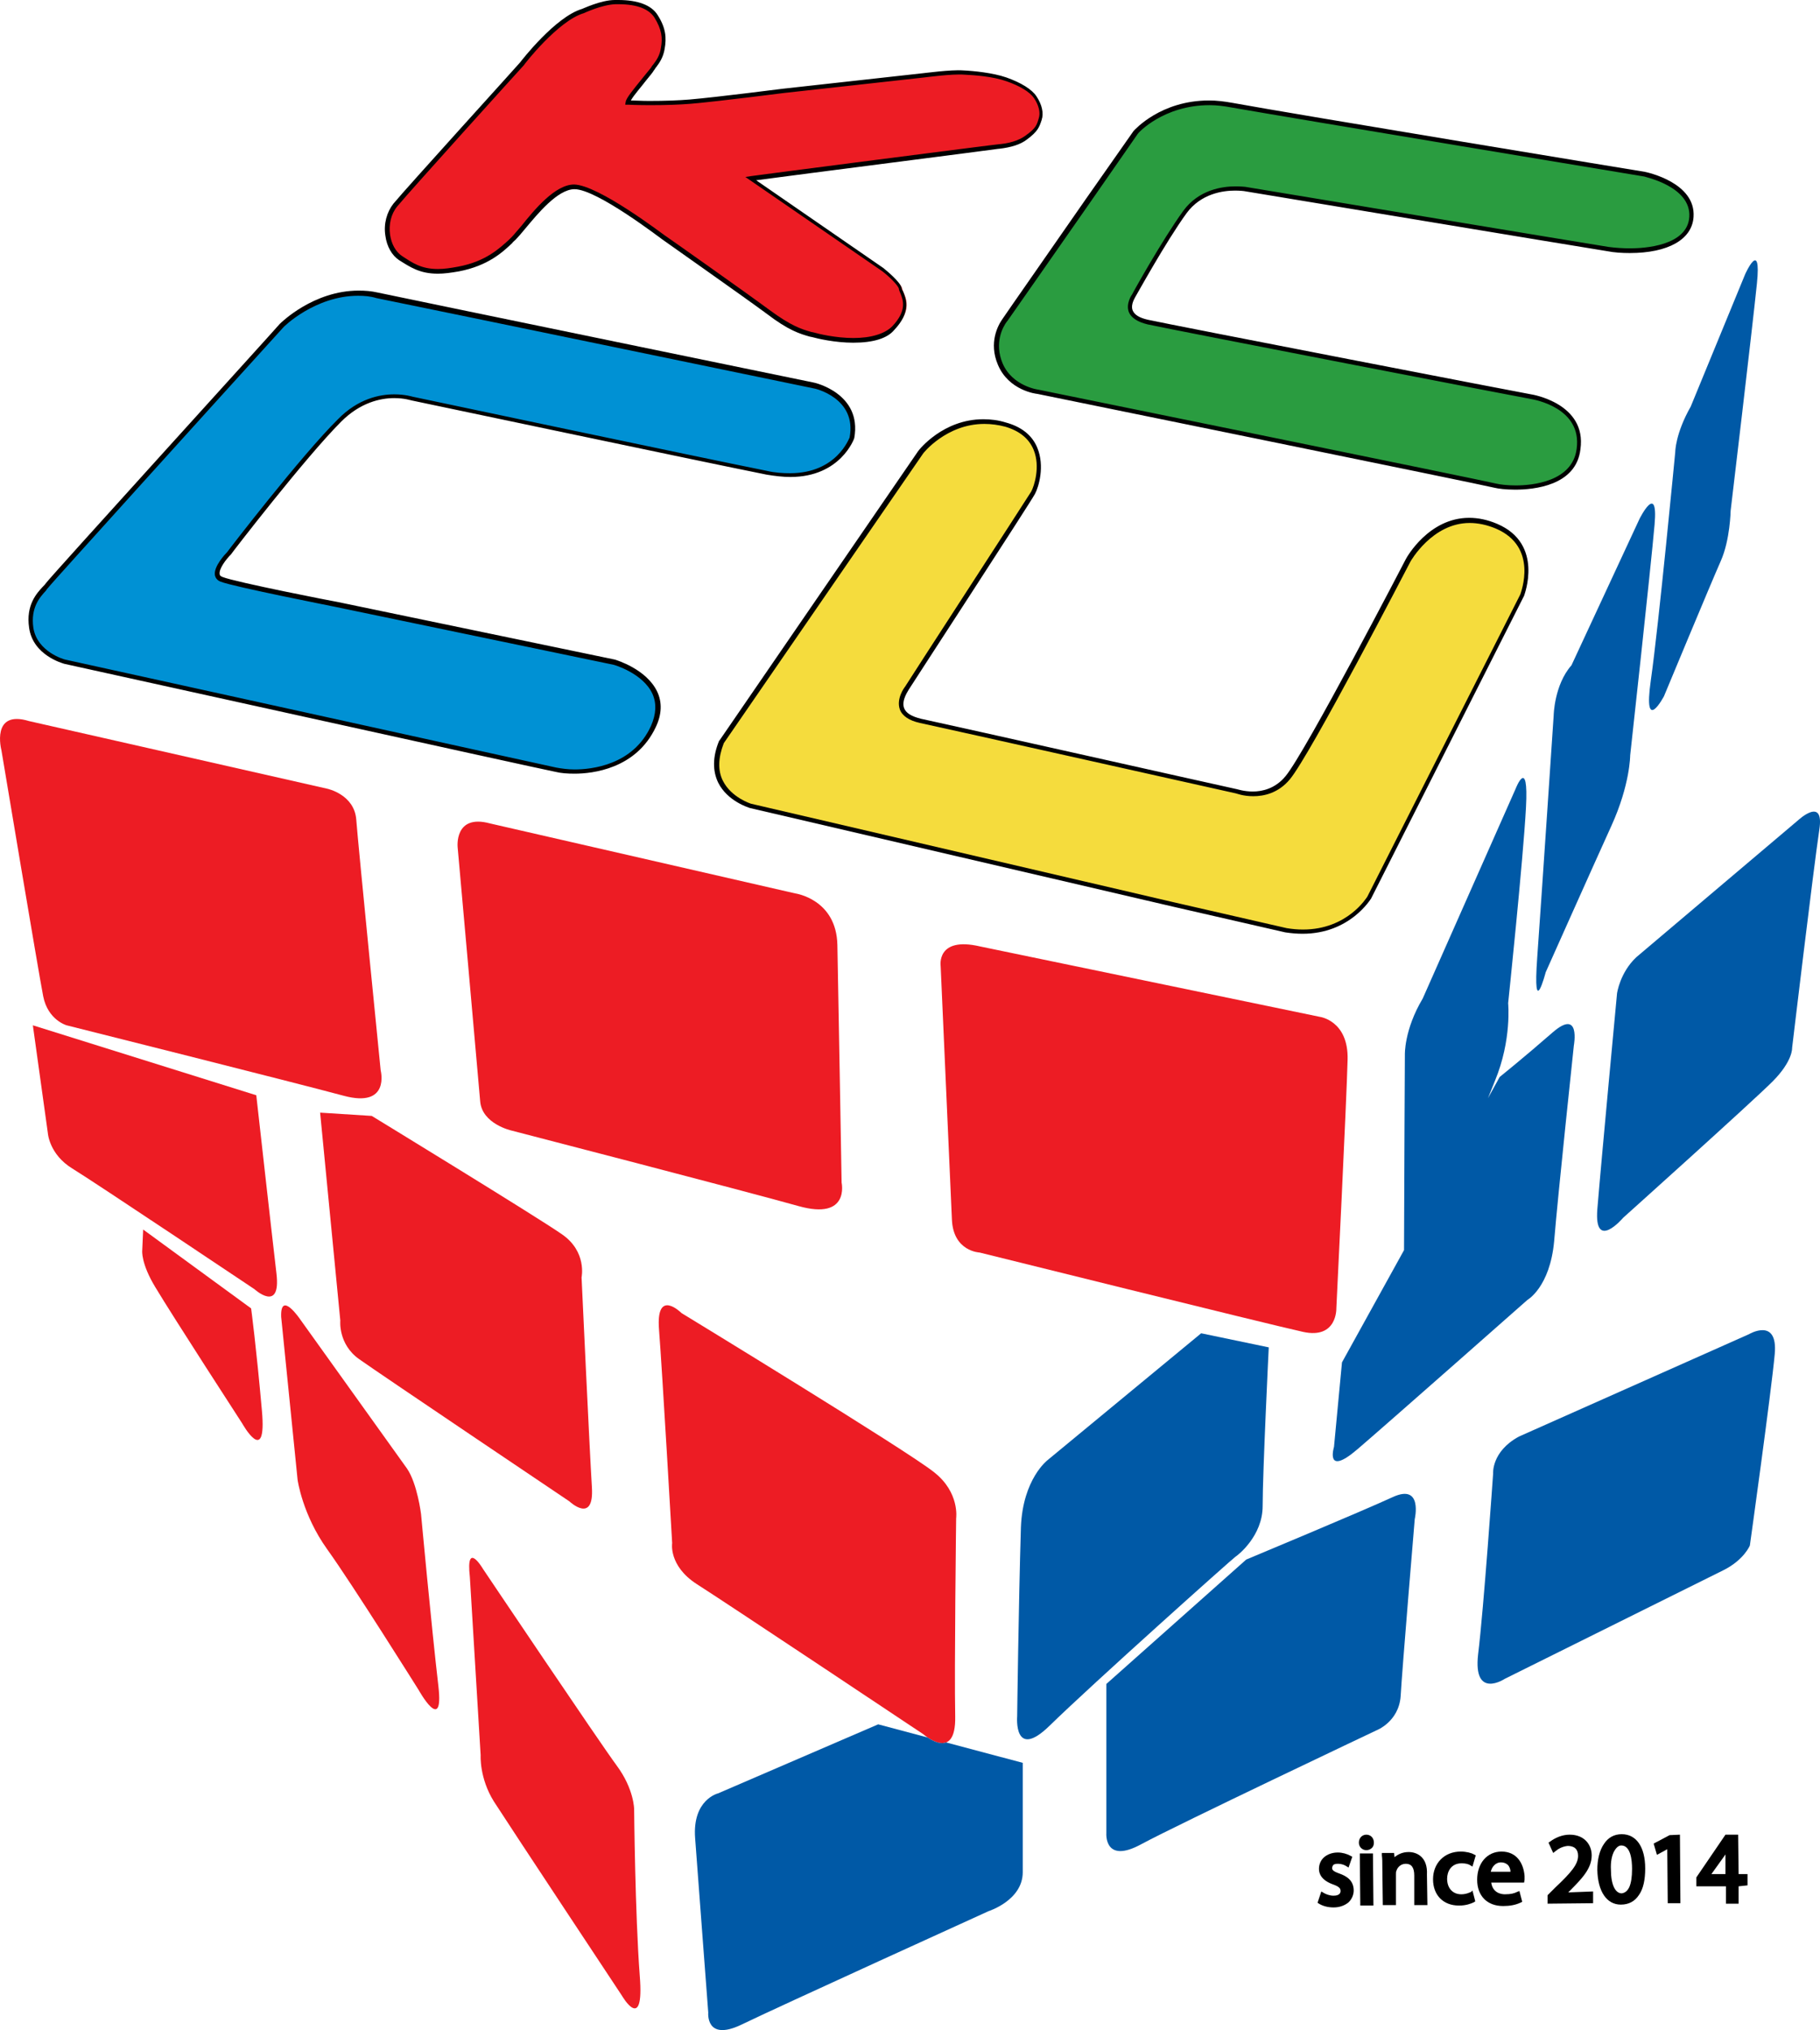 <?xml version="1.0" encoding="UTF-8"?>
<svg id="Layer_1" xmlns="http://www.w3.org/2000/svg" version="1.1" viewBox="0 0 387.74 432.42">
  <!-- Generator: Adobe Illustrator 29.4.0, SVG Export Plug-In . SVG Version: 2.1.0 Build 152)  -->
  <defs>
    <style>
      .st0 {
        fill: #0059a6;
      }

      .st1 {
        fill: #2a9c40;
      }

      .st2 {
        fill: #f5dc3d;
      }

      .st3 {
        fill: #0091d4;
      }

      .st4 {
        fill: #ed1c24;
      }
    </style>
  </defs>
  <g>
    <path class="st4" d="M6.2,153.6l63.5,14.4s5.8,1.2,6.2,6.6,5.2,53.4,5.2,53.4c0,0,2.1,8.1-7.9,5.4s-59-15-59-15c0,0-4-1.1-5-6.2-1-5.1-8.9-52.4-8.9-52.4,0,0-2.3-8.7,5.9-6.2Z"/>
    <path class="st4" d="M104.4,175.4l65,14.9s8.8,1.2,9,11c.2,9.7.9,50.6.9,50.6,0,0,1.8,8.1-9.2,5s-61.2-16.1-61.2-16.1c0,0-6.2-1.4-6.6-6.2s-4.8-54.1-4.8-54.1c0,0-.8-7.2,6.9-5.1Z"/>
    <path class="st4" d="M208.8,201.6l72.4,15s6.1.8,5.9,9.1-2.4,53-2.4,53c0,0,.2,6.6-7.1,5s-68.9-16.9-68.9-16.9c0,0-5.6-.2-5.9-7s-2.4-54-2.4-54c0,0-1-6.4,8.4-4.2Z"/>
    <path class="st4" d="M7,218.4l3.2,23s.3,4.5,5.2,7.5,38.8,25.7,38.8,25.7c0,0,5.7,5.2,4.7-3.3s-4.3-38-4.3-38l-47.6-14.9Z"/>
    <path class="st4" d="M68.2,237l4.3,44.3s-.5,5,4,8.2,44.8,30.3,44.8,30.3c0,0,5.3,5,4.8-3s-2.2-44.7-2.2-44.7c0,0,1.2-5.5-4.2-9.2-5.3-3.7-40.5-25.2-40.5-25.2l-11-.7Z"/>
    <path class="st4" d="M145.2,279.7s-5.5-5.5-4.8,3.5,2.8,45.5,2.8,45.5c0,0-.8,4.8,5.2,8.7,6,3.8,48.3,32,48.3,32,0,0,7,6.2,6.8-3.8s.2-42.2.2-42.2c0,0,.8-5.5-4.7-9.8-5.4-4.4-53.8-33.9-53.8-33.9Z"/>
    <path class="st4" d="M30.5,261.9l-.2,4.5s-.3,2.7,2.8,7.8c3.9,6.5,18.5,29,18.5,29,0,0,5.3,9.5,4.2-2.7-1.2-13.6-2.3-21.8-2.3-21.8l-23-16.8Z"/>
    <path class="st4" d="M59.9,280.5l3.5,34.7s1,7.4,6.3,14.8c5.4,7.5,19.5,30,19.5,30,0,0,5.4,9.7,4.2-.8-1.5-12.9-3.7-36.7-3.7-36.7,0,0-.8-6.5-3-9.7-2.5-3.5-22.7-31.7-22.7-31.7,0,0-4.3-6.4-4.1-.6Z"/>
    <path class="st4" d="M100.1,335.9l2.3,38s-.3,4.8,2.8,9.8c3.2,5,27.3,41.4,27.3,41.4,0,0,4.8,8.3,3.8-4.2-1-13.2-1.2-35.5-1.2-35.5,0,0,0-4.3-3.7-9.3s-28.5-41.9-28.5-41.9c0,0-3.7-6.3-2.8,1.7Z"/>
    <path class="st0" d="M334.8,141.7l14.5-31.2s4-8,3.2,1.2-5.2,49.2-5.2,49.2c0,0,0,6.2-4,15s-14,31.2-14,31.2c0,0-2.8,10.7-1.8-3.2,1-14,3.5-51.5,3.5-51.5,0,0,.1-6.5,3.8-10.7Z"/>
    <path class="st0" d="M360.2,86.6l11.6-28.2s3.5-7.8,2.5,2-5.6,48.4-5.6,48.4c0,0-.1,6.2-2.1,10.7s-12.1,28.8-12.1,28.8c0,0-4.5,8.5-2.8-3.4s5.2-48.6,5.2-48.6c0,0,0-3.9,3.3-9.7Z"/>
    <path class="st0" d="M255.9,284l-32.7,27s-5.3,4-5.7,14.3c-.5,16.5-.8,40.3-.8,40.3,0,0-.8,9.5,6.9,2,9.1-8.9,39.1-35.7,39.6-36s5.8-4.4,5.8-10.8c0-7.3,1.3-33.8,1.3-33.8l-14.4-3Z"/>
    <path class="st0" d="M330.8,219.9c-6.3,5.5-11.3,9.5-11.3,9.5l-2.5,4.53c.6-1.5,1.11-2.78,1.5-3.73,3.6-8.7,2.8-16.5,2.8-16.5,0,0,3.2-30.5,3.8-41.7s-2.2-4-2.2-4l-19.8,44.7c-4,6.7-3.8,12-3.8,12,0,0-.14,26.47-.18,41.59l-13.22,23.91-1.7,18s-2,6.5,5,.5,36.2-31.8,36.2-31.8c0,0,4.8-2.7,5.7-12.5.8-9.8,4.2-41.7,4.2-41.7,0,0,1.5-8-4.5-2.8Z"/>
    <path class="st0" d="M348.6,203.9l34.5-29.2s5.6-5.2,4.5,2c-1.3,8.7-5.8,46.5-5.8,46.5,0,0,.2,2.8-4.2,7.2s-31.8,29-31.8,29c0,0-6.2,7.3-5.5-1.8.9-11,4.2-46,4.2-46,0,0,.6-4.4,4.1-7.7Z"/>
    <path class="st0" d="M201.55,371.15c-1.29.49-2.93-.37-3.93-1.05l-10.53-2.8-34.1,14.7s-5.5,1.3-4.9,9.5c.6,8.2,2.8,37.2,2.8,37.2,0,0-.6,6.2,7,2.6,7.6-3.7,52.7-24.2,52.7-24.2,0,0,7.3-2.3,7.3-8.3v-23.3l-16.34-4.35Z"/>
    <path class="st0" d="M235.7,358.7v31.8s-.5,6.7,7.5,2.3c8-4.3,50-24.2,50-24.2,0,0,4.8-1.8,5.2-7.3.3-5.5,3-37.7,3-37.7,0,0,1.8-7.7-4.7-4.7s-31.2,13.3-31.2,13.3l-29.8,26.5Z"/>
    <path class="st0" d="M323.6,306l49-21.8s6.2-3.7,5.5,4.2c-.7,7.8-5.3,40.8-5.3,40.8,0,0-1.2,3-5.5,5.2l-46.7,23.2s-6.8,4.5-5.7-5.2c1.2-9.7,3.2-38.5,3.2-38.5,0,0-.4-4.7,5.5-7.9Z"/>
    <g>
      <path d="M285.4,399.1c-1.4-.5-1.6-.8-1.6-1.2,0-.2.1-.4.2-.6.2-.2.5-.3,1-.3.9,0,1.5.3,1.8.5l.5.3.8-2.3-.4-.2c-.7-.4-1.7-.7-2.7-.7-1.2,0-2.2.4-2.9,1-.7.6-1.1,1.5-1.1,2.5s.5,2.4,3,3.3c1.4.5,1.6.9,1.6,1.4,0,.9-1,1-1.5,1-.8,0-1.6-.3-2.1-.6l-.5-.3-.8,2.4.3.2c.8.5,1.9.8,3.1.8h0c1.3,0,2.3-.4,3.1-1,.7-.6,1.2-1.6,1.2-2.6,0-2.2-1.6-3.1-3-3.6ZM284.1,405.7h0Z"/>
      <path d="M291.1,390.8c-.9,0-1.6.7-1.6,1.7,0,.9.7,1.6,1.6,1.6h0c.5,0,.9-.2,1.2-.5.3-.3.4-.7.4-1.1,0-1-.7-1.7-1.6-1.7ZM291.1,393.6h0Z"/>
      <polygon points="289.7 394.8 289.8 405.9 292.6 405.9 292.5 394.8 289.7 394.8"/>
      <path d="M300.1,394.5c-1.3,0-2.3.5-3,1.1l-.1-.9h-2.6v.5c.1.7.1,1.5.1,2.7l.1,7.9h2.8v-6.6c0-.3,0-.5.1-.7.2-.7.9-1.5,2-1.5,1.2,0,1.8.8,1.8,2.5v6.3h2.8l-.1-6.5c.2-3.6-2-4.8-3.9-4.8Z"/>
      <path d="M313.4,403c-.5.2-1.1.5-2.1.5-1.8,0-3-1.3-3-3.3,0-1.5.8-3.3,3.1-3.3.9,0,1.5.2,1.8.4l.5.3.7-2.4-.4-.2c-.5-.3-1.6-.6-2.8-.6-3.5,0-5.9,2.5-5.9,5.9s2.2,5.6,5.5,5.6h.1c1.4,0,2.5-.4,3.1-.7l.3-.2-.6-2.3-.3.3ZM311,405.5h0Z"/>
      <path d="M319.9,394.4c-3.1,0-5.2,2.5-5.2,6s2.2,5.6,5.5,5.6h.1c1.3,0,2.5-.2,3.6-.7l.4-.2-.6-2.3-.5.2c-.6.3-1.3.5-2.6.5-.8,0-2.6-.3-2.9-2.5h7l.1-.6v-.8c-.2-2.6-1.6-5.2-4.9-5.2ZM319.8,396.2v.5c.6,0,1,.2,1.4.5.4.4.6,1,.6,1.5h-4.2c.2-.9.9-2,2.2-2v-.5h0ZM320.2,405.4h0Z"/>
      <path d="M334.1,403.1l.2-.2c2.8-2.8,4.8-4.9,4.8-7.7,0-2.2-1.5-4.4-4.7-4.4-1.5,0-3,.6-4.2,1.5l-.3.2,1,2.2.5-.4c.6-.5,1.5-1,2.6-1.1,1.4,0,2.2.7,2.2,2.1,0,1.8-1.4,3.5-4.9,6.8l-1.6,1.6v1.8l9.7-.1v-2.5l-5.3.2Z"/>
      <path d="M345.5,390.7c-1.6,0-2.9.7-3.8,2.1-.9,1.3-1.4,3.2-1.4,5.5.1,4.6,2,7.4,5,7.4h0c1.7,0,3-.7,3.9-2.1.9-1.3,1.3-3.2,1.3-5.6,0-4.6-1.9-7.3-5-7.3ZM343.9,394.3c.3-.5.8-1.2,1.5-1.2v-.5h0v.5c2,0,2.3,3.1,2.3,5,0,1.7-.2,3-.6,3.9-.4.8-.9,1.2-1.6,1.3-1.4,0-2.3-1.9-2.3-5-.1-1.7.2-3.1.7-4ZM345.3,405.2h0Z"/>
      <polygon points="355.7 390.9 352.3 392.7 353 395.1 355.2 393.9 355.3 405.4 358 405.4 357.9 390.8 355.7 390.9"/>
      <path d="M372.3,401.6v-2.4h-1.9l-.1-8.4h-2.7l-6.2,9.1v1.9h6.3v3.7h2.7v-3.7l1.9-.2ZM367.6,399.2h-3l2.8-3.9c.1-.1.1-.2.2-.3v4.2Z"/>
    </g>
  </g>
  <g>
    <g>
      <path class="st4" d="M124.2,2.4s3.9-1.8,6.9-1.9,7,.3,8.8,3c1.7,2.7,1.8,4.6,1.5,6.8s-1.6,3.4-2.2,4.4-5.1,6-5.3,7.1c0,0,7.4.3,13.3-.2s19.9-2.3,19.9-2.3l13.9-1.5,15.9-1.8s5.9-.8,8.6-.6c2.7.2,6.4.6,9.1,1.5,2.7.9,5.1,2.2,6.2,3.8,1,1.5,1.5,3.2,1.1,4.7-.5,1.5-.7,2.2-2.9,3.9s-5.4,1.9-5.8,2c-.5.1-52.9,6.8-52.9,6.8l28.2,19.4s3.4,2.7,3.7,4,2.7,4-1.5,8.4-15,2.2-17.2,1.5-4.5-1.2-9.6-4.9-22.5-15.9-22.5-15.9c0,0-14-10.7-19-10.8s-11,9.2-12.9,10.9-4.9,5.2-11.8,6.6-9.3-.3-12.4-2.4-3.9-7.8-1.1-11.2c2.8-3.4,27-30.1,27-30.1,0,0,7.3-9.6,13-11.2Z"/>
      <path d="M181.8,73c-4,0-7.7-.9-8.8-1.2l-.5-.1c-2.1-.6-4.5-1.3-9.2-4.9-5-3.7-22.1-15.7-22.2-15.8-.2-.1-13.9-10.7-18.7-10.7-3.6,0-7.9,5.3-10.5,8.4-.9,1.1-1.6,1.9-2.1,2.4-.2.2-.5.4-.7.7-2,1.9-5.1,4.8-11.3,6-1.7.3-3.2.5-4.5.5-3.9,0-5.9-1.4-8.3-2.9-1.5-1-2.6-2.9-2.9-5.2-.4-2.5.3-5,1.7-6.8,2.8-3.4,26.8-29.8,27-30.1.3-.4,7.5-9.7,13.2-11.4.1,0,4-1.9,7-1.9h.7c4.2,0,7.1,1.1,8.4,3.2,1.8,2.8,1.9,4.9,1.5,7.2-.3,1.9-1.2,3.1-1.8,3.9-.2.2-.3.5-.5.7-.2.4-.9,1.2-1.7,2.2-.9,1.2-2.6,3.1-3.2,4.2.8,0,2.2.1,3.9.1,3.3,0,6.2-.1,8.6-.3,5.9-.5,19.8-2.3,19.9-2.3l29.8-3.3c.2,0,6-.8,8.6-.6,2.2.1,6.3.5,9.2,1.5,3.1,1.1,5.4,2.5,6.4,4,1.2,1.8,1.6,3.6,1.1,5.1s-.8,2.4-3.1,4.1c-1.4,1.1-3.4,1.7-6,2h-.1c-.4.1-43.5,5.6-51.6,6.7l27.1,18.7c.6.5,3.6,2.9,3.9,4.3,0,.2.1.4.3.7.6,1.5,1.8,4.3-1.9,8.2-1.5,1.8-4.5,2.7-8.7,2.7ZM122.3,39.3c5.2.1,18.8,10.5,19.4,10.9.2.1,17.2,12.1,22.2,15.8,4.6,3.4,6.8,4.1,8.9,4.7l.5.1c1,.3,4.7,1.2,8.5,1.2s6.7-.9,8.3-2.5c3.2-3.4,2.3-5.6,1.7-7.1-.1-.3-.3-.6-.3-.9-.2-.8-2.2-2.7-3.5-3.7l-29.2-20.1,1.3-.2c.5-.1,52.4-6.8,52.9-6.8h.1c2.9-.3,4.6-1.2,5.5-1.9,2.1-1.5,2.3-2.2,2.7-3.6.4-1.2,0-2.8-1-4.3-.9-1.3-3-2.6-5.9-3.6-2.8-1-6.8-1.3-9-1.4-2.6-.2-8.4.6-8.5.6l-29.8,3.3c-.1,0-14,1.8-19.9,2.3-2.4.2-5.3.3-8.7.3-2.7,0-4.7-.1-4.7-.1h-.6l.1-.6c.1-.8,1.6-2.6,3.7-5.2.7-.9,1.5-1.8,1.7-2.1.1-.2.3-.5.5-.7.6-.8,1.4-1.9,1.6-3.5.4-2.1.2-3.9-1.4-6.5-1.2-1.8-3.7-2.8-7.6-2.8h-.7c-2.9.1-6.7,1.9-6.7,1.9-5.5,1.6-12.8,11-12.8,11.1-.3.3-24.2,26.7-27,30.1-1.3,1.6-1.8,3.8-1.5,6,.3,2,1.2,3.6,2.5,4.5,2.3,1.5,4.1,2.8,7.7,2.8,1.3,0,2.7-.2,4.3-.5,5.9-1.1,8.8-3.9,10.8-5.7l.7-.7c.4-.4,1.1-1.3,2-2.3,2.8-3.5,7.2-8.8,11.2-8.8Z"/>
    </g>
    <g>
      <path class="st1" d="M231.9,42.6l10.1-14.4s7.2-8.2,20.5-5.8c13.2,2.4,87.9,14.7,87.9,14.7,0,0,10.4,2.1,10,9.1s-11.2,7.8-17.8,6.8-77.4-12.8-77.4-12.8c0,0-8.1-1.4-12.7,4.8-4.6,6.2-10.9,17.8-10.9,17.8,0,0-3.1,4.3,3,5.7,6.1,1.3,81.7,15.9,81.7,15.9,0,0,11.4,1.7,10.1,11.2-1.3,9.4-15.1,8.5-17.8,7.8s-97.4-20-97.4-20c0,0-5.8-.7-8-5.9-2.2-5.3.9-9.3,1-9.4-.1-.1,17.7-25.5,17.7-25.5Z"/>
      <path d="M322.8,104.3c-2,0-3.6-.2-4.4-.4-2.7-.7-96.5-19.8-97.4-20-.2,0-6.1-.7-8.4-6.2-2-4.7,0-8.4,1-9.8,0,0,.1-.2,17.8-25.6l10.1-14.4c.3-.3,5.8-6.5,16.1-6.5,1.6,0,3.2.2,4.9.5,13.1,2.4,87.2,14.6,87.9,14.7.5.1,10.9,2.3,10.4,9.6-.3,4.8-5.4,7.7-13.6,7.7-1.6,0-3.3-.1-4.8-.4-6.4-1-76.7-12.7-77.4-12.8,0,0-.8-.1-1.9-.1-2.5,0-7.2.6-10.3,4.8-4.5,6.2-10.8,17.7-10.9,17.8,0,.1-1.1,1.6-.6,2.9.4,1,1.5,1.6,3.2,2,6,1.3,80.9,15.8,81.7,15.9.1,0,11.9,1.9,10.5,11.7-.9,7.8-10,8.6-13.9,8.6ZM257.7,22.4c-9.9,0-15.3,6-15.3,6.1l-10,14.4c-6,8.6-17.5,25.1-17.8,25.5l-.1.1c-.9,1.2-2.7,4.6-.9,8.9,2.1,4.9,7.6,5.6,7.6,5.6,3.9.8,94.7,19.3,97.5,20,.8.2,2.4.4,4.2.4,3.6,0,12.1-.8,13-7.8,1.2-8.8-9.2-10.5-9.7-10.6-.8-.1-75.7-14.6-81.7-15.9-2.1-.5-3.5-1.4-4-2.6-.7-1.8.6-3.7.7-3.8,0-.1,6.4-11.6,10.9-17.8,3.3-4.5,8.3-5.2,11.1-5.2,1.2,0,2.1.1,2.1.1.7.1,71,11.8,77.4,12.8,1.5.2,3.1.3,4.6.3,2.9,0,12.2-.5,12.6-6.7.4-6.5-9.5-8.5-9.6-8.6-.7-.1-74.8-12.4-87.9-14.7-1.6-.3-3.2-.5-4.7-.5Z"/>
    </g>
    <g>
      <path class="st3" d="M59.9,69.4s8.9-8.9,20.3-6.5,93,19.2,93,19.2c0,0,9.9,2.1,8.2,11.2,0,0-3.4,10.4-18.2,7.4-14.7-3-75.6-15.8-75.6-15.8,0,0-8-2.8-15.4,4.6-7.8,7.8-23.6,28.3-23.6,28.3,0,0-4.3,4.4-1.6,5.6s24.5,5.4,24.5,5.4l59.2,12.3s12.8,3.7,8.3,13.7-16.1,10.2-20.8,9.2-104.6-23-104.6-23c0,0-6.3-1.7-7.1-7.2s2.5-7.8,3.5-9.1,49.9-55.3,49.9-55.3Z"/>
      <path d="M122.4,164.8c-1.5,0-2.9-.1-4.1-.4-4.6-.9-103.6-22.8-104.6-23-.3-.1-6.7-1.8-7.5-7.7-.7-4.8,1.6-7.3,2.9-8.7.3-.3.5-.5.7-.8,1-1.4,47.9-53,49.8-55.2.3-.3,7.2-7.1,16.8-7.1,1.4,0,2.7.1,4,.4,11.4,2.4,93,19.2,93,19.2.1,0,10.3,2.3,8.6,11.8,0,.1-2.9,8.3-13.6,8.3-1.6,0-3.3-.2-5.1-.5-14.5-2.9-75-15.7-75.6-15.8-.1,0-1.5-.5-3.7-.5-2.9,0-7.2.9-11.3,5-7.7,7.7-23.4,28.1-23.5,28.3-1.1,1.1-2.6,3.1-2.4,4.2,0,.2.1.4.6.6,2.7,1.1,24.2,5.3,24.4,5.3l59.2,12.3c.3.1,6.7,2,9,6.8,1.1,2.3,1,4.9-.3,7.6-4.2,8.9-13.5,9.9-17.3,9.9ZM76.3,63c-9.2,0-16,6.7-16,6.8-16.9,18.6-49,54.1-49.8,55.1-.2.3-.5.5-.7.9-1.3,1.4-3.3,3.6-2.7,7.9.8,5.2,6.7,6.8,6.8,6.8,1,.2,99.9,22,104.6,23,1.1.2,2.5.4,3.9.4,3.6,0,12.5-.9,16.3-9.3,1.1-2.5,1.2-4.8.3-6.8-2-4.4-8.2-6.2-8.3-6.2l-59.1-12.3c-.9-.2-21.8-4.3-24.6-5.4-.8-.3-1.1-.9-1.2-1.3-.4-1.9,2.3-4.7,2.6-5,.1-.2,15.8-20.6,23.6-28.3,4.3-4.4,8.9-5.3,12-5.3,2.3,0,3.9.5,3.9.5.5.1,61,12.9,75.5,15.8,1.7.4,3.4.5,4.9.5,10,0,12.6-7.5,12.7-7.6,1.6-8.4-7.4-10.5-7.8-10.5,0,0-81.6-16.9-93-19.2-1.3-.4-2.6-.5-3.9-.5Z"/>
    </g>
    <g>
      <path class="st2" d="M196,96.4s7-9,18.2-5.9c9.5,2.6,7.1,12.3,5.8,14.5s-26.9,41.7-26.9,41.7c0,0-4.2,5.4,2.9,6.9s67.3,15,67.3,15c0,0,6.5,2.4,10.9-2.9,4.4-5.3,25.7-46.3,25.7-46.3,0,0,6.8-12.4,18.8-7.2,9.6,4.1,5.4,14.7,5.4,14.7l-32.6,64.4s-5.2,9-17.7,7l-24-5.5-90.1-21s-10.4-3-6.1-13.6l42.4-61.8Z"/>
      <path d="M277.5,198.9c-1.2,0-2.4-.1-3.7-.3l-24-5.5-90.1-21c-.2-.1-4.7-1.4-6.7-5.4-1.2-2.5-1.2-5.5.2-8.9l.1-.1,42.3-61.6c.2-.3,5.3-6.8,13.9-6.8,1.6,0,3.2.2,4.8.7,3.3.9,5.6,2.7,6.7,5.4,1.6,3.9.3,8.3-.5,9.8-1.2,2.2-25.9,40.1-26.9,41.7,0,.1-1.6,2.2-1,3.9.4,1.1,1.6,1.8,3.6,2.3,7,1.5,66.7,14.9,67.3,15,.1,0,1.5.5,3.4.5,2,0,4.8-.6,7-3.3,4.3-5.2,25.4-45.8,25.6-46.2s4.9-8.8,13.5-8.8c1.9,0,3.9.4,6,1.3,10,4.3,5.7,15.2,5.7,15.3l-32.6,64.5c-.1.1-4.5,7.5-14.6,7.5ZM154.2,158.3c-1.2,3.1-1.3,5.8-.2,8,1.8,3.6,6,4.9,6,4.9l90.1,21,24,5.5c1.2.2,2.3.3,3.5.3,9.5,0,13.6-6.9,13.7-7l32.6-64.4c.1-.4,3.9-10.1-5.2-14-1.9-.8-3.8-1.2-5.6-1.2-8,0-12.6,8.2-12.6,8.2-.9,1.7-21.3,41.1-25.7,46.4-2.5,3-5.6,3.6-7.8,3.6s-3.6-.6-3.7-.6c-.5-.1-60.3-13.5-67.3-15-2.3-.5-3.8-1.5-4.3-2.9-.8-2.3,1-4.7,1.1-4.8.2-.4,25.6-39.5,26.9-41.6.6-1.1,2-5.3.5-8.9-1-2.4-3-4-6-4.9-1.5-.4-3-.6-4.5-.6-8.1,0-13.1,6.3-13.1,6.4l-42.4,61.6Z"/>
    </g>
  </g>
</svg>